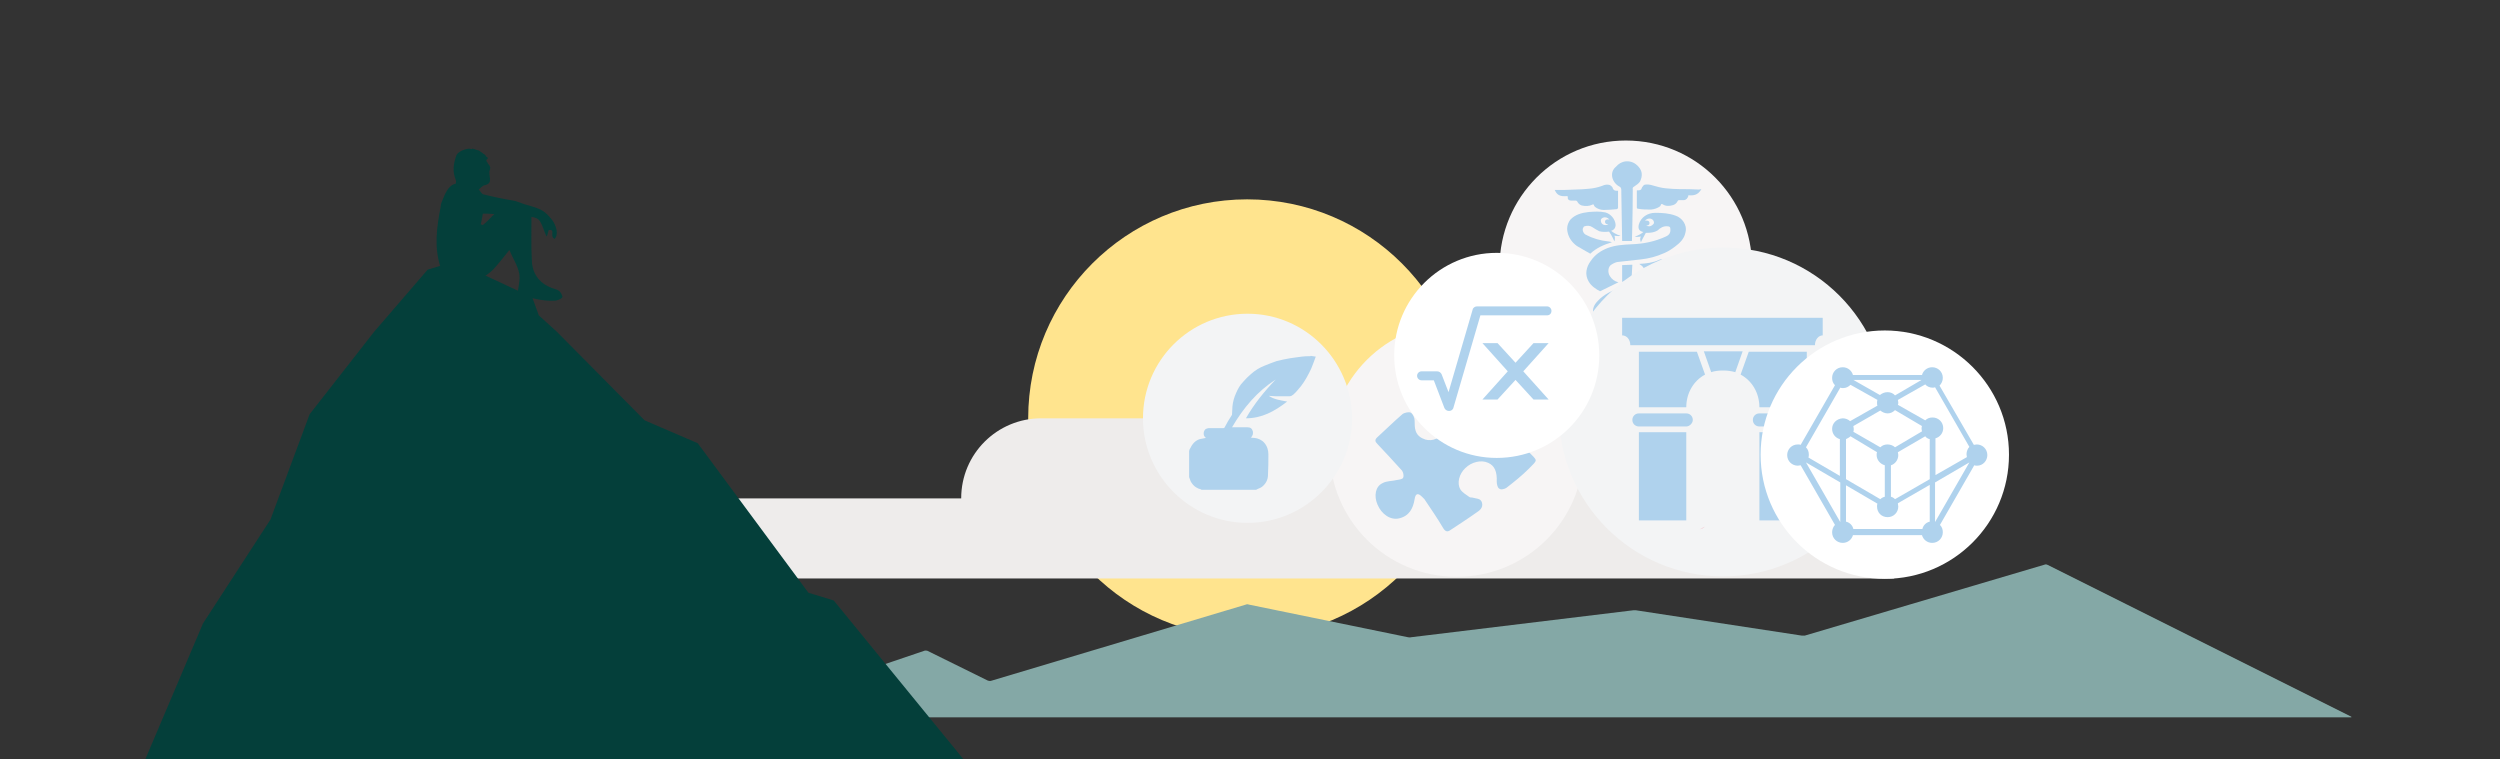 <?xml version="1.0" encoding="utf-8"?>
<!-- Generator: Adobe Illustrator 18.1.1, SVG Export Plug-In . SVG Version: 6.00 Build 0)  -->
<svg version="1.1" id="Layer_1" xmlns="http://www.w3.org/2000/svg" xmlns:xlink="http://www.w3.org/1999/xlink" x="0px" y="0px"
	 viewBox="0 280.2 612 185.8" enable-background="new 0 280.2 612 185.8" xml:space="preserve">
<rect x="0" y="280.2" width="612" height="185.8" fill="#333333" stroke="none"/>
<g>
	<g>
		<path fill="#F7F5F5" d="M398,314.6c-17.1,0-30.9,13.9-30.9,30.9s13.9,30.9,30.9,30.9c17.1,0,30.9-13.9,30.9-30.9
			S415.2,314.6,398,314.6z"/>
	</g>
</g>
<g>
	<path fill="#AFD2ED" d="M394.6,339.5c-0.3-0.1-0.6-0.2-0.9-0.2c-1.9-0.2-3.7-0.7-5.4-1.6c-0.6-0.2-1-1.1-0.8-1.6
		c0.1-0.2,0.2-0.5,0.4-0.5c0.6-0.2,1.3-0.2,1.9,0.2c0.6,0.4,1.1,0.7,1.7,1c0.7,0.2,1.5,0.2,2.4,0.1c0.8,1.1,1.3,2.4,1.3,2.4
		s0.3-0.8,0-1.4c0,0,1.1,0.2,1.5,0c0,0-1.1-0.2-2.3-1.2c0.7-0.2,1.1-0.7,1.1-1.5c-0.1-1.3-1.1-2.6-2.5-3c-1.4-0.3-2.7-0.2-4.1-0.1
		c-1.7,0.2-3.3,0.6-4.5,1.9c-0.8,1.1-0.9,2.2-0.6,3.3c0.3,1.2,1.1,2.3,2.2,3.1c1.1,0.7,2.3,1.3,3.3,1.9
		C390.8,340.9,392.6,340.1,394.6,339.5z M392.9,333.4c0.5,0,0.9,0.3,1.1,0.6c-0.2-0.1-0.2-0.1-0.4-0.1c-0.4,0-0.7,0.2-0.7,0.6
		s0.3,0.6,0.7,0.6h0.1c-0.2,0.2-0.5,0.2-0.7,0.2c-0.6,0-1.1-0.4-1.1-1.1C391.8,333.9,392.2,333.4,392.9,333.4z"/>
	<path fill="#AFD2ED" d="M402,365c0.8-0.4,1.5-1.1,1.5-1.9c0.1-0.7,0.3-1.5-0.3-2c-1.3,0.9-2.6,1.5-4.1,1.6
		c-1.8,0.2-1.9,0.4-1.9,1.8c0,0,0,0,0,0.1c0.8-0.5,1.8-0.8,2.1-1.8c0.5,0.6,0.6,0.9,0,1.4c-0.4,0.4-0.9,0.7-1.4,1
		c-1.5,0.9-3,1.8-4.5,2.7c-0.4,0.3-0.8,0.6-1.2,1c0,0.1,0.1,0.1,0.1,0.2c0.4-0.2,0.9-0.2,1.5-0.3c1.5-0.6,2.8-1.1,4.2-1.7
		C399.4,366.3,400.7,365.7,402,365z"/>
	<path fill="#AFD2ED" d="M397.8,367.8c-0.4,0.2-0.6,0.3-0.6,0.7c0.2,1.7,0.3,3.3,0.5,5c0,0.2,0.4,0.4,0.6,0.4c0.2,0,0.6-0.2,0.6-0.4
		c0.2-1.9,0.3-3.8,0.4-5.7c0-0.2,0-0.4,0-0.6c1.7,0.4,3.2,1.4,4.9,1.4c0.1-0.1,0.1-0.2,0.2-0.2c-1-0.7-1.9-1.5-2.9-2.2
		C400.3,366.9,399.1,367.4,397.8,367.8z"/>
	<path fill="#AFD2ED" d="M396.3,325.8c0.5,0.2,0.6,0.5,0.6,1c0,0.2,0,0.3,0,0.5c0.1,5.8,0.2,11.8,0.2,11.9c0.8,0,1.5,0,2.4,0
		c0-0.2,0.2-6.4,0.2-12.5c0-0.1,0-0.2,0-0.2c-0.1-0.3,0.1-0.5,0.3-0.6c0.6-0.4,1.2-0.8,1.5-1.3c0.6-1.3,0.6-2.5-0.4-3.6
		c-0.8-0.9-1.8-1.4-3.1-1.3c-1,0.1-1.8,0.6-2.4,1.3C393.9,322.4,394.6,324.8,396.3,325.8z"/>
	<path fill="#AFD2ED" d="M384.6,329.3c0.4,0,0.8,0,1.1,0c0.2,0,0.3,0.1,0.4,0.2c0.2,0.4,0.5,0.8,1.1,1c0.9,0.2,1.8,0.2,2.6-0.2
		c0.2-0.1,0.3-0.1,0.4,0.1c0,0.2,0.2,0.3,0.2,0.4c0.6,0.5,1.4,0.8,2.2,0.8c1.1,0,2.1-0.1,3.2-0.2c0.2-0.1,0.3-0.2,0.3-0.3
		c0-0.7,0-1.5,0-2.3c0-0.6,0-1.2,0-1.9c-0.5,0-0.9,0-1.1-0.3c-0.2-0.2-0.2-0.4-0.3-0.6c-0.2-0.2-0.4-0.4-0.6-0.5
		c-0.6-0.2-1.3-0.1-1.9,0.2c-1.1,0.4-2.1,0.6-3.2,0.7c-1.1,0.1-2.3,0.2-3.4,0.2c-1.5,0.1-3.1,0.1-4.6,0.1c-0.2,0-0.2,0-0.4,0
		c0.5,1.1,1.1,1.7,3.1,1.5c0,0,0,0.1,0.1,0.2C383.7,328.8,383.9,329.3,384.6,329.3z"/>
	<path fill="#AFD2ED" d="M410.2,333c-1.6-0.6-3.3-0.7-5-0.7c-1.9,0-3.5,1.1-4,2.8c-0.3,1.1,0.1,1.7,1.1,1.9
		c-1.1,0.9-2.1,1.1-2.1,1.1c0.4,0.2,1.5,0,1.5,0c-0.4,0.6,0,1.4,0,1.4s0.5-1.1,1.2-2.3c0.1,0,0.2,0,0.3,0c0.9,0,1.8-0.1,2.6-0.6
		c0.6-0.6,1.4-1.1,2.4-1c0.5,0,0.7,0.2,0.7,0.6c0.1,0.9-0.2,1.5-1.1,1.9c-2.6,1.2-5.4,1.8-8.4,1.9c-2,0.1-3.9,0.2-5.8,0.9
		c-1.8,0.7-3.2,1.7-4.2,3.2c-1.1,1.5-1.5,3.3-0.5,5c0.6,1.1,1.8,1.9,2.8,2.4c1.5-0.7,3-1.5,4.5-2.2c-0.9-0.2-1.6-0.7-2.1-1.5
		c-0.6-0.9-0.5-2.4,0.5-2.9c0.5-0.3,1.1-0.6,1.7-0.6c1.8-0.2,3.6-0.4,5.4-0.6c1.9-0.2,3.8-0.7,5.6-1.5c1-0.4,1.9-1,2.7-1.6
		c1.2-0.9,2.3-1.9,2.6-3.5C413.1,335.2,411.7,333.5,410.2,333z M403.7,335.6c-0.2,0-0.6-0.1-0.7-0.2h0.1c0.4,0,0.7-0.2,0.7-0.6
		c0-0.4-0.3-0.6-0.7-0.6c-0.2,0-0.3,0-0.4,0.1c0.2-0.4,0.6-0.6,1.1-0.6c0.6,0,1.1,0.4,1.1,1.1C404.8,335.1,404.3,335.6,403.7,335.6z
		"/>
	<path fill="#AFD2ED" d="M404,353c-0.2-0.1-0.5-0.1-0.6,0c-0.9,0.3-1.9,0.6-2.8,1c-1.1,0.3-2.2,0.7-3.2,1.1c-0.2,0-0.3,0.2-0.3,0.3
		c0,1,0,1.9,0,3c0.8-0.2,1.5-0.5,2.3-0.7c0-1,0-2,0-3.1c0.1,0,0.2-0.1,0.2-0.1c0.6,0.4,1.1,0.8,1.7,1.3s0.6,1.5,0,1.9
		c-0.6,0.4-1.2,0.7-1.9,1c-1.6,0.7-3.6,1-5.1,2c-1.3,0.8-1.9,1-1.8,2.8c0.2,0.9,1.3,2.6,2,2.9c1.1-0.6,1-0.5,1.9-1.1
		c-0.6-1.2-0.5-1.9,0.5-2.3c1.5-0.7,3.2-1.2,4.9-1.8c1.9-0.6,3.4-1.4,4.1-3.2C406.4,356.4,405.7,353.7,404,353z"/>
	<path fill="#AFD2ED" d="M415.8,326.6c-1.5-0.1-3.1-0.1-4.6-0.1c-1.1,0-2.3-0.1-3.4-0.2c-1.1-0.1-2.2-0.4-3.2-0.7
		c-0.6-0.2-1.3-0.3-1.9-0.2c-0.2,0-0.5,0.3-0.6,0.5c-0.2,0.2-0.2,0.4-0.3,0.6c-0.2,0.3-0.6,0.3-1.1,0.3c0,0.6,0,1.3,0,1.9
		c0,0.7,0,1.5,0,2.3c0,0.2,0.1,0.3,0.3,0.3c1.1,0.2,2.1,0.2,3.2,0.2c0.8-0.1,1.5-0.3,2.2-0.8c0.1-0.2,0.2-0.3,0.2-0.4
		c0.1-0.2,0.2-0.2,0.4-0.1c0.7,0.5,1.7,0.5,2.6,0.2c0.6-0.2,0.9-0.6,1.1-1c0.1-0.2,0.2-0.2,0.4-0.2c0.4,0,0.8,0,1.1,0
		c0.7-0.1,0.9-0.5,1.1-1c0-0.1,0-0.2,0-0.2c1.9,0.2,2.6-0.5,3.2-1.5C416.1,326.6,415.9,326.6,415.8,326.6z"/>
	<path fill="#AFD2ED" d="M397.1,345.1c0,1.4,0,2.7,0,4.1c0.8-0.2,1.5-0.4,2.3-0.6c0.1-1.2,0.1-2.4,0.2-3.6
		C398.6,345,397.8,345.1,397.1,345.1z"/>
	<path fill="#AFD2ED" d="M406.2,343.8c-1.5,0.7-3.1,0.9-4.9,1c0.2,0.2,0.3,0.2,0.4,0.3c0.9,0.6,1.1,1.6,0.7,2.3
		c-0.6,1.1-1.7,1.8-2.8,2.3c-0.9,0.4-1.9,0.6-2.8,0.9c-2.1,0.7-4.1,1.6-5.6,3.2c-1,1-1.5,2.1-1.1,3.4c0.3,1.5,1.4,2.5,2.8,3.2
		c1.2-1.1,2.6-1.5,4.1-1.9c-1.2-0.5-2-1.1-1.9-2.3s1.1-1.6,1.9-1.9c1.7-0.6,3.4-1.1,5.1-1.6c1.6-0.6,3.1-1.5,4.5-2.6
		c1.8-1.5,1.6-4.3,0.6-5.9C406.9,343.6,406.6,343.6,406.2,343.8z"/>
</g>
<circle fill="#FFE48E" cx="305.3" cy="382.6" r="53.6"/>
<path fill="#EEECEB" d="M396.7,402.2v-19.6H254.9c-10.8,0-19.6,8.7-19.6,19.6h-92.8v19.6h321.2v-19.6H396.7z"/>
<g>
	<path fill="#F7F5F5" d="M356.6,359.2c-17.2,0-31.1,13.9-31.1,31.1s13.9,31.1,31.1,31.1s31.1-13.9,31.1-31.1
		S373.8,359.2,356.6,359.2z"/>
</g>
<path fill="#84A8A6" d="M575.5,455.6c0.2,0.1,0.2,0.2,0,0.2h-397c-0.2,0-0.2-0.1,0-0.1l47.8-16.2c0.2-0.1,0.5,0,0.7,0l14.8,7.3
	c0.2,0.1,0.5,0.1,0.7,0.1l62.5-18.7c0.2-0.1,0.5-0.1,0.7,0l39,8c0.2,0,0.5,0.1,0.7,0l54.4-6.6c0.2,0,0.5,0,0.7,0l40.6,6.2
	c0.2,0,0.5,0,0.7,0l58.8-17.4c0.2-0.1,0.5,0,0.7,0.1L575.5,455.6z"/>
<path fill="#043F3A" d="M135.7,350.9c-3.3-1-5.4-3.4-5.5-6.9c-0.2-3.5-0.1-6.7-0.1-10.7c0.9,0.1,1.7,0.4,2.1,1.1
	c0.7,1.1,1,2.5,1.6,3.7c0.3-0.4,0.3-1,0.5-1.5c0,0,0-0.1,0.1-0.1h0.1c0.1,0,0.3,0,0.4,0c0.3,0.1,0.4,0.5,0.3,0.7c0,0,0,0.1,0,0.2
	s0,0.2,0,0.3v0.1v0.1l0,0v0.1c0,0,0,0.1,0.1,0.1c0,0.1,0,0.2,0.1,0.3c0.1,0.1,0.2,0.2,0.3,0.3c1.2-1,0.4-3.4-0.5-4.6
	c-1.9-2.4-2.8-2.8-6.8-3.9c-1.3-0.5-2.5-0.9-2.8-0.9c-2.4-0.4-4.8-0.9-7.2-1.5c-0.5-0.1-0.8-0.8-1.2-1.2c0.5-0.4,0.9-1,1.6-1.1
	c2.1-0.5,0.6-2.4,1.1-3.7c0-0.1,0.1-0.2,0.1-0.3v-0.1v-0.1v-0.1v-0.1c0-0.1-0.1-0.1-0.1-0.2s-0.1-0.2-0.1-0.2
	c-0.1-0.1-0.2-0.3-0.3-0.4c-0.1-0.2-0.2-0.3-0.3-0.5c-0.1-0.1-0.1-0.1-0.1-0.2l0,0c0-0.1,0-0.1-0.1-0.2c0.1-0.1,0.2-0.2,0.3-0.3
	c0.1-0.1,0.2-0.2,0.1-0.3c-0.1-0.1-0.2-0.1-0.3-0.2s-0.2-0.2-0.2-0.3c-0.1-0.1-0.2-0.2-0.3-0.3c-0.1-0.1-0.1-0.1-0.2-0.1
	c-0.1-0.1-0.2-0.1-0.2-0.2c-0.1-0.1-0.2-0.1-0.3-0.2c-0.1,0-0.2-0.1-0.3-0.2c-0.1-0.1-0.2-0.1-0.3-0.2c-0.1-0.1-0.2-0.1-0.3-0.1
	c-0.1,0-0.2-0.1-0.3-0.1c-0.2-0.1-0.4-0.1-0.6-0.2c-0.1,0-0.2,0-0.3-0.1c0,0-0.1,0-0.2,0c0,0,0,0-0.1,0.1c-0.2,0-0.4-0.1-0.6-0.1
	c0,0-0.1,0-0.1-0.1v0.1c-1.2,0.1-2.8,0.8-3.1,1.7c-0.7,2-1,3.9-0.1,6c0.1,0.2,0,0.9-0.1,0.9c-1.8,0.3-2.7,2.8-3.3,4.3
	c-0.2,0.4-0.3,0.8-0.3,1.2c-1,5.2-1.7,10,0,15.1c0.5,1.6,1.6,2.5,3.1,2.9c3.8,1.1,7.2,0.1,9.9-2.7c1.2-1.3,2.4-2.9,3.8-4.6
	c0.8,2,2,3.7,2.4,5.7c0.3,1.6-0.2,3.2-0.4,5c3,1,6,1.9,9.3,1.7c0.6-0.1,1.6-0.5,1.7-0.9C137.4,351.5,136.5,351.1,135.7,350.9z
	 M118.2,335.3c-0.2-0.1-0.3-0.1-0.5-0.2c0.2-0.8,0.3-1.7,0.5-2.6c0.8,0,1.6,0,2.8,0.1C120,333.6,119.2,334.5,118.2,335.3z"/>
<polygon fill="#043F3A" points="235.8,466 204.1,427.2 197.9,425.3 170.8,388.7 157.8,383.1 136.3,361.4 131.9,357.4 130.3,353 
	111.4,344.2 104.7,346.2 91.6,361.4 75.8,381.6 66.2,407.4 49.7,432.8 35.6,466 "/>
<rect y="280.2" fill="none" width="612" height="185.7"/>
<path fill="#AFD2ED" d="M351.6,377.2c-1.9,0.6-3.1,2.8-2.4,4.8c0.6,1.9,2.8,3.1,4.8,2.4c1.9-0.6,3.1-2.8,2.5-4.7
	C355.9,377.7,353.6,376.5,351.6,377.2z"/>
<path fill="#F3F4F5" d="M421.9,340.8c-22.3,0-40.3,18-40.3,40.3c0,22.2,18,40.2,40.2,40.2s40.2-18,40.2-40.2
	C462.1,358.8,444.1,340.8,421.9,340.8z"/>
<g>
	<path fill="#F3F4F5" d="M305.4,357c-14.2,0-25.6,11.5-25.6,25.6s11.5,25.6,25.6,25.6s25.6-11.5,25.6-25.6
		C330.9,368.5,319.5,357,305.4,357z"/>
</g>
<path fill="#F42753" d="M396.8,356.8c-0.1,0-0.3,0-0.4,0H396.8z"/>
<path fill="#F42753" d="M417.4,409.1c-0.4,0.3-0.8,0.5-1.3,0.7C416.6,409.6,417,409.3,417.4,409.1z"/>
<path fill="#AFD2ED" d="M322.1,367.5C322.1,367.5,322.1,367.5,322.1,367.5c-0.4,1-0.7,2-1.1,2.9c-0.7,1.5-1.5,3-2.5,4.3
	c-0.6,0.7-1.2,1.5-1.9,2.1c-0.3,0.2-0.5,0.4-0.9,0.4c-1.1,0-2.1,0-3.2,0c-0.1,0-0.2,0-0.3,0c-0.5,0-1.1-0.1-1.6-0.1
	c1.3,0.9,2.9,1.1,4.5,1.4c-3.1,2.4-6.2,4.1-10.1,4.1c2-3.5,4.5-6.6,7.3-9.5c-4.5,2.9-7.9,6.9-10.7,11.7c0.7,0,1.3,0,1.9,0
	s1.2,0,1.9,0c0.7,0,1.1,0.3,1.3,1c0.1,0.5,0,1.1-0.5,1.5c0.3,0.1,0.6,0.1,0.9,0.1c0.9,0.1,1.8,0.5,2.4,1.2c0.7,0.8,1,1.8,1,2.8
	c0,1.7,0,3.4-0.1,5.1c0,1.2-0.6,2.2-1.5,2.9c-0.4,0.3-0.9,0.4-1.4,0.7c-4.5,0-8.9,0-13.4,0l-0.1-0.1c-0.9-0.2-1.7-0.7-2.3-1.6
	c-0.3-0.4-0.4-0.9-0.6-1.4c0-2.1,0-4.3,0-6.4c0.1-0.3,0.1-0.5,0.3-0.7c0.5-1.1,1.3-1.9,2.3-2.2c0.5-0.1,1-0.2,1.5-0.3
	c-0.1-0.1-0.2-0.2-0.3-0.3c-0.4-0.5-0.3-1.5,0.3-1.9c0.3-0.1,0.5-0.2,0.9-0.2c1.1,0,2.3,0,3.4,0c0.1,0,0.2,0,0.3-0.2
	c0.5-1,1.1-2,1.7-2.9c0.1-0.1,0.1-0.2,0.1-0.3c0-0.6,0.1-1.3,0.1-1.9c0.1-1.1,0.4-2.2,0.9-3.3c0.4-0.9,0.9-1.9,1.7-2.7
	c0.6-0.7,1.2-1.3,1.9-1.9c1-0.9,2.1-1.6,3.4-2.1c1-0.4,2-0.8,2.9-1.1c1.1-0.3,2.2-0.5,3.3-0.7c0.9-0.1,1.9-0.3,2.9-0.4
	c0.7-0.1,1.3-0.1,2-0.1c0.1,0,0.1,0,0.2-0.1C321.1,367.4,321.6,367.4,322.1,367.5C322.1,367.3,322.1,367.4,322.1,367.5z"/>
<g>
	<path fill="#AFD2ED" d="M412.8,407.6h-11.6V386h11.6V407.6z M412.8,384.6h-11.6c-0.9,0-1.6-0.7-1.6-1.6c0-0.9,0.7-1.6,1.6-1.6h11.6
		c0.9,0,1.6,0.7,1.6,1.6C414.4,383.8,413.6,384.6,412.8,384.6z M412.8,379.9h-11.6v-13.6h14.2l2,5.6
		C414.6,373.4,412.8,376.4,412.8,379.9z M421.8,370.9c-1,0-2,0.1-2.9,0.4l-1.8-5.1h9.5l-1.8,5.1C423.7,371,422.8,370.9,421.8,370.9z
		 M426.1,371.9l2-5.6h14.2v13.6h-11.6C430.7,376.4,428.9,373.4,426.1,371.9z M442.3,407.6h-11.6V386h11.6V407.6z M442.3,384.6h-11.6
		c-0.9,0-1.6-0.7-1.6-1.6c0-0.9,0.7-1.6,1.6-1.6h11.6c0.9,0,1.6,0.7,1.6,1.6C443.9,383.8,443.2,384.6,442.3,384.6z M444.3,364.7
		h-45.2c0-1.4-0.9-2.4-2-2.4V358h49.1v4.3C445.2,362.3,444.3,363.3,444.3,364.7z"/>
</g>
<g>
	<path fill="#AFD2ED" d="M374.2,395c-1.7,1.7-3.6,3.2-5.4,4.6c-0.4,0.3-1.4,0.6-1.8,0.2c-0.4-0.2-0.6-1.1-0.6-1.7
		c0.1-2.4-0.5-3.9-2.1-4.6c-1.7-0.8-4.1-0.2-5.6,1.3c-1.5,1.4-2.1,3.7-1.2,5.2c0.4,0.7,1.4,1.3,2.1,1.8c0.2,0.2,0.6,0.2,0.8,0.2
		c0.9,0.3,2.1,0.1,2.4,1.3s-0.6,1.9-1.4,2.4c-2.1,1.5-4.3,2.9-6.4,4.3c-0.7,0.5-1.2,0.3-1.7-0.5c-1.4-2.4-3-4.7-4.6-7.1
		c-0.2-0.2-0.4-0.4-0.6-0.6c-1-1-1.6-0.8-1.8,0.6c-0.4,2.3-1.3,4.1-3.8,4.7c-2.1,0.5-4.3-1-5.3-3.4c-0.9-2.1-0.5-4.4,1.2-5.2
		c1-0.6,2.4-0.5,3.6-0.8c0.6-0.1,1.4-0.2,1.5-0.6c0.2-0.5,0-1.3-0.3-1.7c-2-2.2-4-4.4-6-6.5c-0.6-0.6-0.7-1-0.1-1.6
		c2.1-1.9,4.1-3.9,6.2-5.7c0.5-0.4,1.6-0.6,2-0.4c0.6,0.3,1,1.3,1,2c0,1.7,0,3.4,1.9,4.3c1.9,1,3.7,0.2,5.1-1c0.8-0.7,1.6-1.7,2-2.7
		c0.8-2-0.3-4-2.5-4.4c-0.6-0.1-1.4-0.2-2-0.4c-1.4-0.5-1.7-1.9-0.6-2.7c2.4-1.9,4.9-3.6,7.4-5.3c0.6-0.4,1-0.1,1.4,0.5
		c1.4,2.1,2.9,4.3,4.4,6.4c0,0.1,0.1,0.2,0.2,0.2c0.7,0.5,1.5,1,2.2,1.4c0.3-0.7,0.8-1.4,1-2.1c0.6-2.3,1.8-3.6,3.9-3.6
		c2.2-0.1,4.5,1.9,5.2,4.2c0.5,1.9-0.3,4.1-2.1,4.8c-1,0.4-2.2,0.3-3.3,0.6c-0.5,0.1-1.2,0.2-1.3,0.4c-0.1,0.5,0,1.1,0.3,1.5
		c1.6,1.9,3.3,3.7,4.8,5.6C376.4,393.1,376.6,392.6,374.2,395z"/>
</g>
<path fill="#FFFFFF" d="M366.4,342.1c-13.8,0-25.1,11.2-25.1,25.1c0,13.8,11.2,25.1,25.1,25.1s25.1-11.2,25.1-25.1
	S380.3,342.1,366.4,342.1z"/>
<g>
	<g>
		<path fill="#FFFFFF" d="M461.4,361.1c-16.8,0-30.4,13.6-30.4,30.4s13.6,30.4,30.4,30.4s30.4-13.6,30.4-30.4
			S478.1,361.1,461.4,361.1z"/>
	</g>
</g>
<path fill="#AFD2ED" d="M379.1,378h-3.7l-4.4-4.8l-4.4,4.8h-3.7l6.2-6.9l-6.2-6.9h3.7l4.4,4.8l4.4-4.8h3.7l-6.2,6.9L379.1,378z
	 M378.7,357.4h-16.3l-6.6,22.6c-0.1,0.5-0.6,0.8-1,0.8c0,0,0,0-0.1,0c-0.5,0-0.9-0.3-1.1-0.7l-2.6-6.8h-3c-0.6,0-1.1-0.5-1.1-1.1
	s0.5-1.1,1.1-1.1h3.8c0.5,0,0.9,0.3,1.1,0.7l1.7,4.4l5.9-20.2c0.1-0.5,0.6-0.8,1.1-0.8h17.1c0.6,0,1.1,0.5,1.1,1.1
	S379.4,357.4,378.7,357.4z"/>
<path fill="#AFD2ED" d="M483.9,389c-0.2,0-0.5,0.1-0.7,0.1l-8.4-14.5c0.5-0.5,0.8-1.2,0.8-1.9c0-1.5-1.2-2.6-2.6-2.6
	c-1.2,0-2.2,0.8-2.5,1.9h-16.9c-0.3-1.1-1.3-1.9-2.5-1.9c-1.5,0-2.6,1.2-2.6,2.6c0,0.7,0.2,1.3,0.7,1.8l-8.4,14.6
	c-0.2-0.1-0.5-0.1-0.7-0.1c-1.5,0-2.6,1.2-2.6,2.6c0,1.5,1.2,2.6,2.6,2.6c0.2,0,0.5-0.1,0.7-0.1l8.4,14.6c-0.4,0.4-0.7,1.1-0.7,1.8
	c0,1.5,1.2,2.6,2.6,2.6c1.2,0,2.2-0.8,2.5-1.9h16.9c0.3,1.1,1.3,1.9,2.5,1.9c1.5,0,2.6-1.2,2.6-2.6c0-0.7-0.2-1.3-0.7-1.8l8.4-14.6
	c0.2,0.1,0.5,0.1,0.7,0.1c1.4,0,2.5-1.2,2.5-2.6C486.5,390.1,485.3,389,483.9,389z M470.4,373.2l-6.5,3.8c-0.4-0.5-1.1-0.8-1.8-0.8
	c-0.8,0-1.4,0.3-1.9,0.7l-6.5-3.7H470.4z M470.5,385.8l-6.6,3.9c-0.4-0.4-1.1-0.7-1.8-0.7c-0.7,0-1.3,0.2-1.8,0.7l-6.6-3.8
	c0.1-0.2,0.1-0.5,0.1-0.7c0-0.3-0.1-0.5-0.1-0.7l6.6-3.8c0.5,0.4,1.1,0.7,1.8,0.7s1.3-0.3,1.8-0.8l6.6,3.9c-0.1,0.2-0.1,0.5-0.1,0.7
	C470.4,385.4,470.5,385.6,470.5,385.8z M461.4,394.1v7.7c-0.4,0.1-0.8,0.3-1.1,0.6l-8.4-4.9v-9.8c0.4-0.2,0.8-0.4,1.1-0.7l6.5,3.9
	c-0.1,0.2-0.1,0.5-0.1,0.7C459.4,392.8,460.3,393.8,461.4,394.1z M450.5,408l-8.4-14.6l8.4,4.9V408z M448.5,385.2
	c0,1.2,0.8,2.2,1.9,2.5v9l-7.7-4.5c0.1-0.2,0.1-0.5,0.1-0.7c0-0.7-0.2-1.3-0.7-1.8l8.4-14.6c0.2,0.1,0.5,0.1,0.7,0.1
	c0.7,0,1.3-0.3,1.8-0.8l6.6,3.7c-0.1,0.2-0.1,0.5-0.1,0.7s0,0.5,0.1,0.7l-6.7,3.8c-0.4-0.4-1.1-0.7-1.8-0.7
	C449.6,382.7,448.5,383.8,448.5,385.2z M472.4,407.9c-0.9,0.2-1.6,0.9-1.8,1.8h-16.9c-0.2-0.9-0.9-1.6-1.8-1.8V399l7.7,4.5
	c-0.1,0.2-0.1,0.5-0.1,0.7c0,1.5,1.1,2.6,2.6,2.6s2.6-1.2,2.6-2.6c0-0.2-0.1-0.5-0.1-0.8l7.8-4.5V407.9z M472.4,397.5l-8.5,4.9
	c-0.3-0.3-0.6-0.5-1-0.6v-7.7c1-0.3,1.8-1.3,1.8-2.5c0-0.3-0.1-0.5-0.1-0.7l6.7-3.9c0.2,0.3,0.6,0.6,1.1,0.7V397.5z M473.7,408v-9.7
	l8.4-4.9L473.7,408z M481.4,391.4c0,0.3,0.1,0.5,0.1,0.7l-7.7,4.4v-9c1.1-0.3,1.9-1.3,1.9-2.5c0-1.5-1.2-2.6-2.6-2.6
	c-0.7,0-1.3,0.2-1.8,0.7l-6.7-3.8c0.1-0.2,0.1-0.4,0.1-0.6s-0.1-0.4-0.1-0.6l6.7-3.8c0.4,0.5,1.1,0.8,1.8,0.8c0.2,0,0.4,0,0.6-0.1
	l8.4,14.6C481.7,390,481.4,390.7,481.4,391.4z"/>
</svg>
